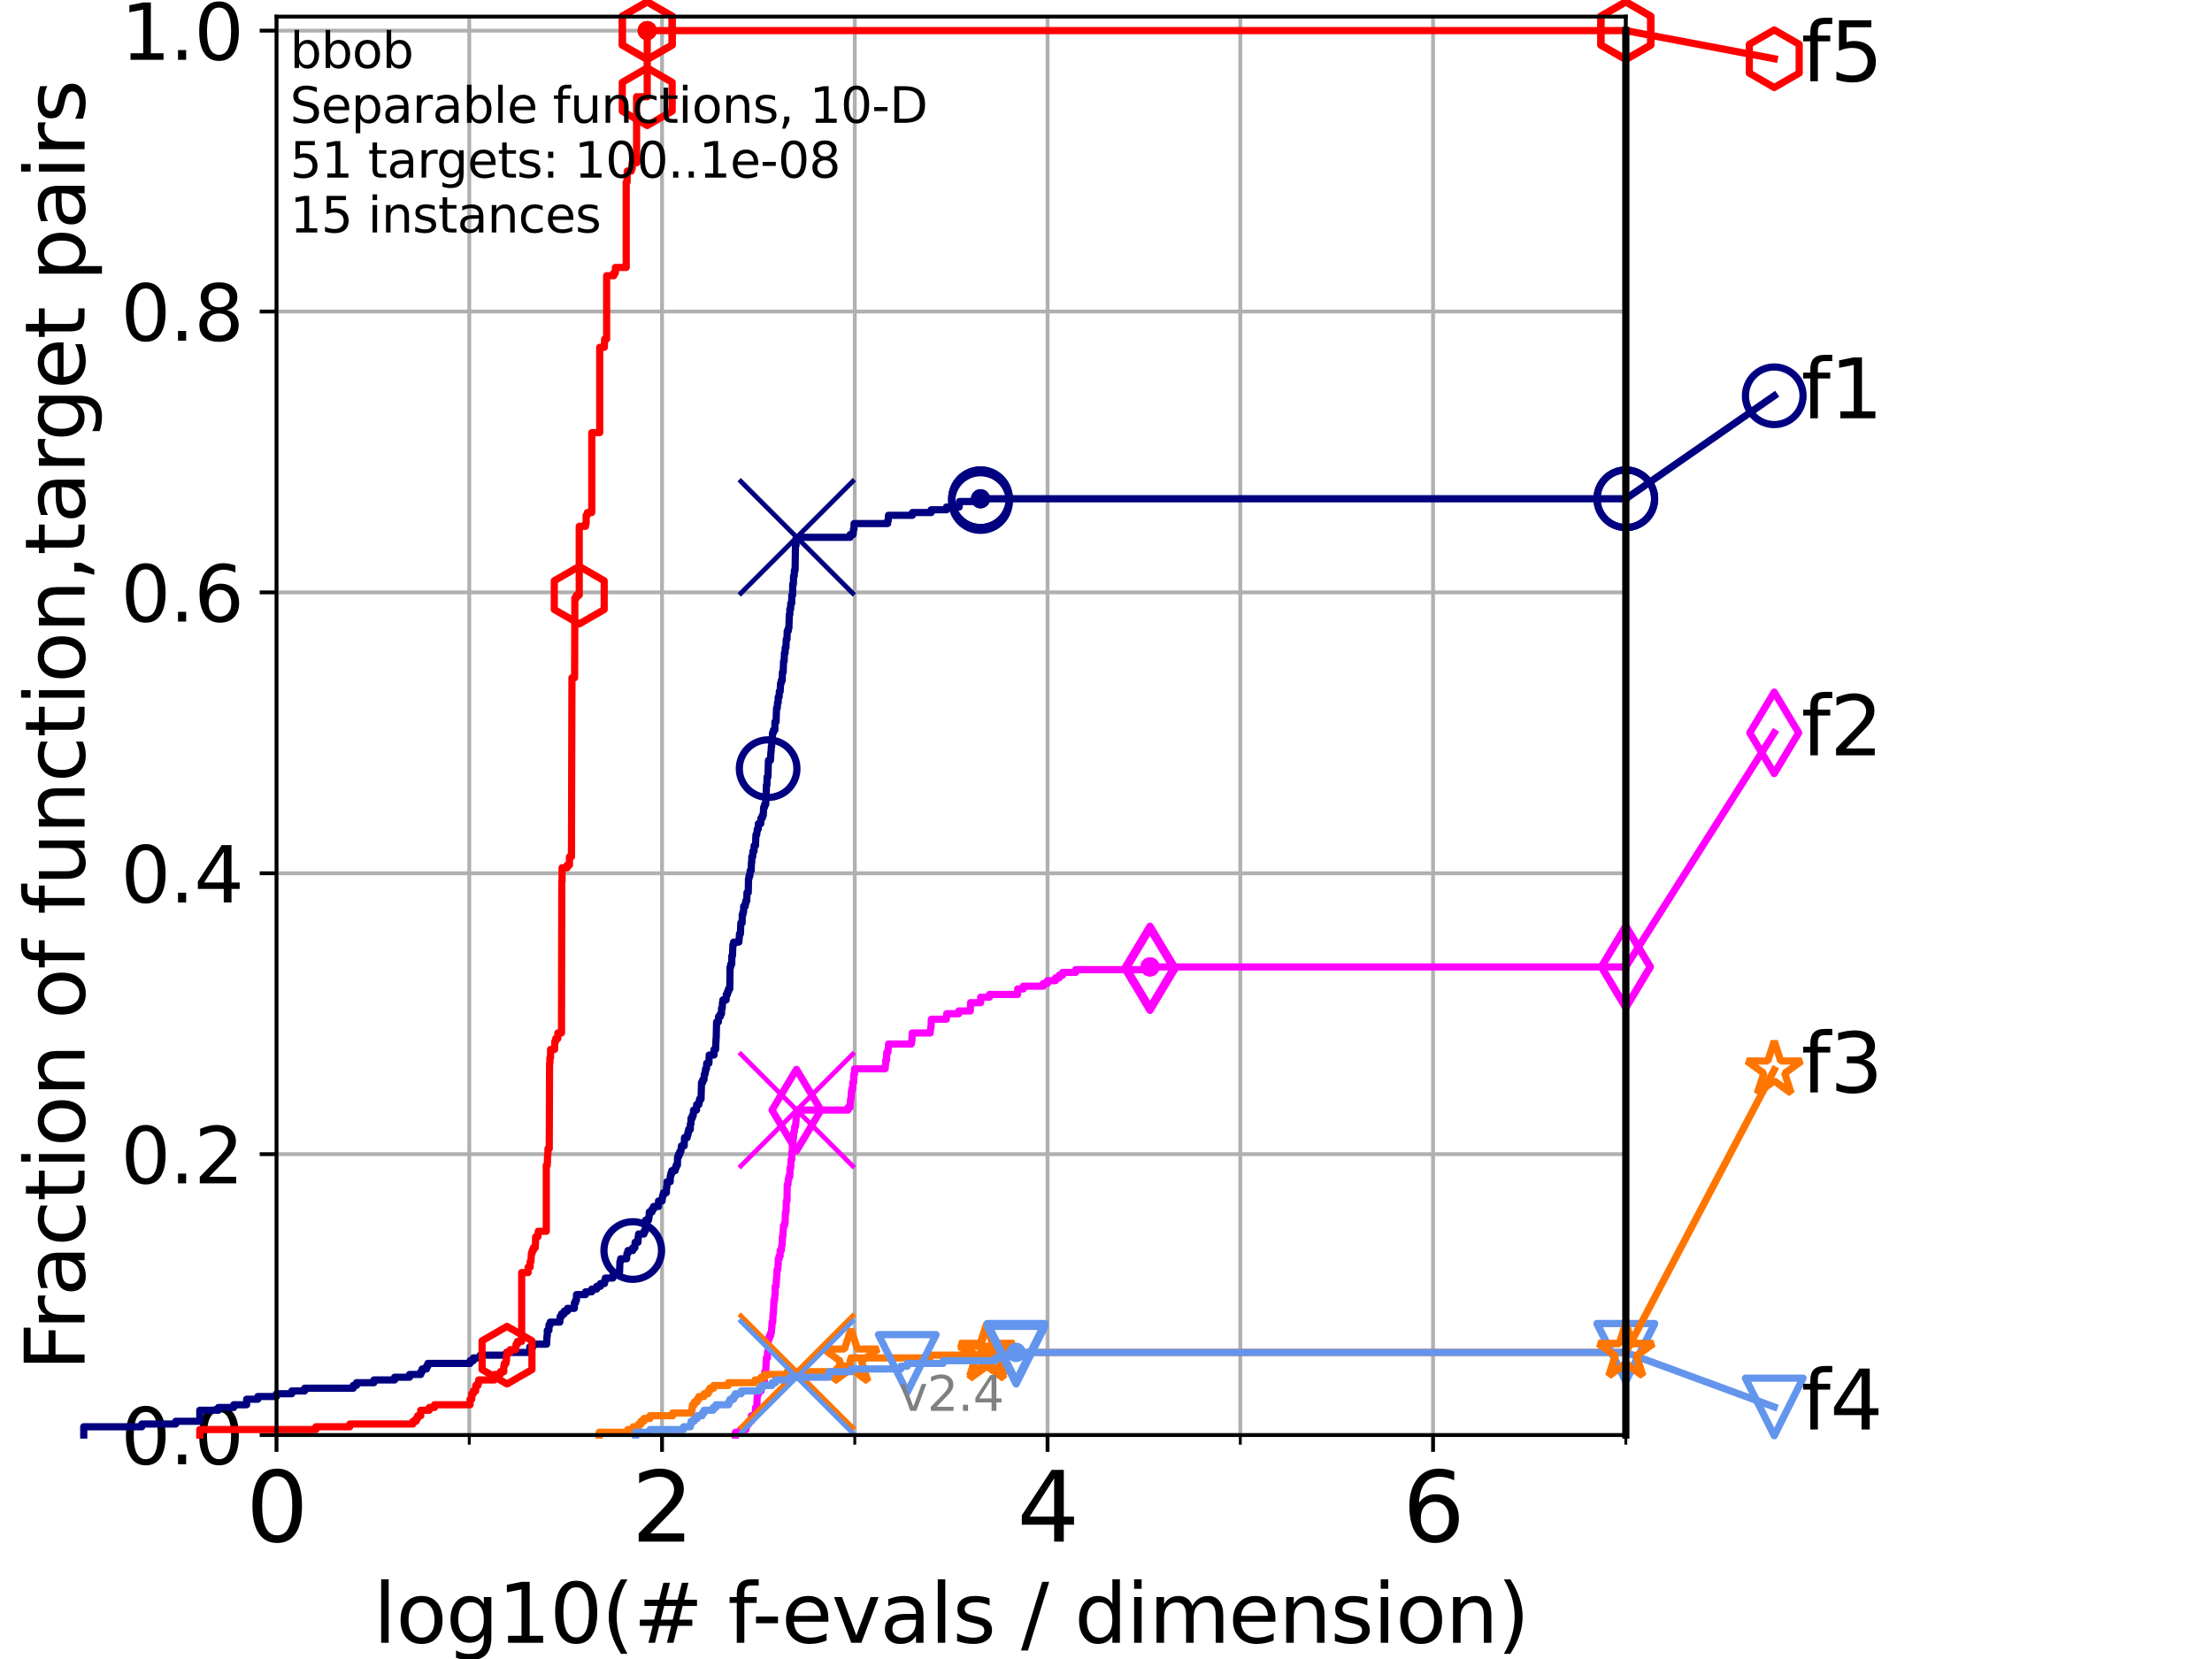 <?xml version="1.0" encoding="utf-8" standalone="no"?>
<!DOCTYPE svg PUBLIC "-//W3C//DTD SVG 1.1//EN"
  "http://www.w3.org/Graphics/SVG/1.1/DTD/svg11.dtd">
<svg height="345.6pt" version="1.1" viewBox="0 0 460.8 345.6" width="460.8pt" xmlns="http://www.w3.org/2000/svg" xmlns:xlink="http://www.w3.org/1999/xlink">
 <defs>
  <style type="text/css">*{stroke-linecap:butt;stroke-linejoin:round;}</style>
 </defs>
 <g id="figure_1">
  <g id="patch_1">
   <path d="M 0 345.6 
L 460.8 345.6 
L 460.8 0 
L 0 0 
z
" style="fill:#ffffff;"/>
  </g>
  <g id="axes_1">
   <g id="patch_2">
    <path d="M 57.6 298.944 
L 338.688 298.944 
L 338.688 3.456 
L 57.6 3.456 
z
" style="fill:#ffffff;"/>
   </g>
   <g id="matplotlib.axis_1">
    <g id="xtick_1">
     <g id="line2d_1">
      <path clip-path="url(#p45635bea6b)" d="M 57.6 298.944 
L 57.6 3.456 
" style="fill:none;stroke:#b0b0b0;stroke-linecap:square;stroke-width:0.8;"/>
     </g>
     <g id="line2d_2">
      <defs>
       <path d="M 0 0 
L 0 3.5 
" id="mec9f7296ad" style="stroke:#000000;stroke-width:0.8;"/>
      </defs>
      <g>
       <use style="stroke:#000000;stroke-width:0.8;" x="57.6" xlink:href="#mec9f7296ad" y="298.944"/>
      </g>
     </g>
     <g id="text_1">
      <!-- 0 -->
      <g transform="translate(51.237 321.141)scale(0.2 -0.2)">
       <defs>
        <path d="M 2034 4250 
Q 1547 4250 1301 3770 
Q 1056 3291 1056 2328 
Q 1056 1369 1301 889 
Q 1547 409 2034 409 
Q 2525 409 2770 889 
Q 3016 1369 3016 2328 
Q 3016 3291 2770 3770 
Q 2525 4250 2034 4250 
z
M 2034 4750 
Q 2819 4750 3233 4129 
Q 3647 3509 3647 2328 
Q 3647 1150 3233 529 
Q 2819 -91 2034 -91 
Q 1250 -91 836 529 
Q 422 1150 422 2328 
Q 422 3509 836 4129 
Q 1250 4750 2034 4750 
z
" id="DejaVuSans-30" transform="scale(0.016)"/>
       </defs>
       <use xlink:href="#DejaVuSans-30"/>
      </g>
     </g>
    </g>
    <g id="xtick_2">
     <g id="line2d_3">
      <path clip-path="url(#p45635bea6b)" d="M 137.911 298.944 
L 137.911 3.456 
" style="fill:none;stroke:#b0b0b0;stroke-linecap:square;stroke-width:0.8;"/>
     </g>
     <g id="line2d_4">
      <g>
       <use style="stroke:#000000;stroke-width:0.8;" x="137.911" xlink:href="#mec9f7296ad" y="298.944"/>
      </g>
     </g>
     <g id="text_2">
      <!-- 2 -->
      <g transform="translate(131.548 321.141)scale(0.2 -0.2)">
       <defs>
        <path d="M 1228 531 
L 3431 531 
L 3431 0 
L 469 0 
L 469 531 
Q 828 903 1448 1529 
Q 2069 2156 2228 2338 
Q 2531 2678 2651 2914 
Q 2772 3150 2772 3378 
Q 2772 3750 2511 3984 
Q 2250 4219 1831 4219 
Q 1534 4219 1204 4116 
Q 875 4013 500 3803 
L 500 4441 
Q 881 4594 1212 4672 
Q 1544 4750 1819 4750 
Q 2544 4750 2975 4387 
Q 3406 4025 3406 3419 
Q 3406 3131 3298 2873 
Q 3191 2616 2906 2266 
Q 2828 2175 2409 1742 
Q 1991 1309 1228 531 
z
" id="DejaVuSans-32" transform="scale(0.016)"/>
       </defs>
       <use xlink:href="#DejaVuSans-32"/>
      </g>
     </g>
    </g>
    <g id="xtick_3">
     <g id="line2d_5">
      <path clip-path="url(#p45635bea6b)" d="M 218.222 298.944 
L 218.222 3.456 
" style="fill:none;stroke:#b0b0b0;stroke-linecap:square;stroke-width:0.8;"/>
     </g>
     <g id="line2d_6">
      <g>
       <use style="stroke:#000000;stroke-width:0.8;" x="218.222" xlink:href="#mec9f7296ad" y="298.944"/>
      </g>
     </g>
     <g id="text_3">
      <!-- 4 -->
      <g transform="translate(211.859 321.141)scale(0.2 -0.2)">
       <defs>
        <path d="M 2419 4116 
L 825 1625 
L 2419 1625 
L 2419 4116 
z
M 2253 4666 
L 3047 4666 
L 3047 1625 
L 3713 1625 
L 3713 1100 
L 3047 1100 
L 3047 0 
L 2419 0 
L 2419 1100 
L 313 1100 
L 313 1709 
L 2253 4666 
z
" id="DejaVuSans-34" transform="scale(0.016)"/>
       </defs>
       <use xlink:href="#DejaVuSans-34"/>
      </g>
     </g>
    </g>
    <g id="xtick_4">
     <g id="line2d_7">
      <path clip-path="url(#p45635bea6b)" d="M 298.533 298.944 
L 298.533 3.456 
" style="fill:none;stroke:#b0b0b0;stroke-linecap:square;stroke-width:0.8;"/>
     </g>
     <g id="line2d_8">
      <g>
       <use style="stroke:#000000;stroke-width:0.8;" x="298.533" xlink:href="#mec9f7296ad" y="298.944"/>
      </g>
     </g>
     <g id="text_4">
      <!-- 6 -->
      <g transform="translate(292.17 321.141)scale(0.2 -0.2)">
       <defs>
        <path d="M 2113 2584 
Q 1688 2584 1439 2293 
Q 1191 2003 1191 1497 
Q 1191 994 1439 701 
Q 1688 409 2113 409 
Q 2538 409 2786 701 
Q 3034 994 3034 1497 
Q 3034 2003 2786 2293 
Q 2538 2584 2113 2584 
z
M 3366 4563 
L 3366 3988 
Q 3128 4100 2886 4159 
Q 2644 4219 2406 4219 
Q 1781 4219 1451 3797 
Q 1122 3375 1075 2522 
Q 1259 2794 1537 2939 
Q 1816 3084 2150 3084 
Q 2853 3084 3261 2657 
Q 3669 2231 3669 1497 
Q 3669 778 3244 343 
Q 2819 -91 2113 -91 
Q 1303 -91 875 529 
Q 447 1150 447 2328 
Q 447 3434 972 4092 
Q 1497 4750 2381 4750 
Q 2619 4750 2861 4703 
Q 3103 4656 3366 4563 
z
" id="DejaVuSans-36" transform="scale(0.016)"/>
       </defs>
       <use xlink:href="#DejaVuSans-36"/>
      </g>
     </g>
    </g>
    <g id="xtick_5">
     <g id="line2d_9">
      <path clip-path="url(#p45635bea6b)" d="M 97.755 298.944 
L 97.755 3.456 
" style="fill:none;stroke:#b0b0b0;stroke-linecap:square;stroke-width:0.8;"/>
     </g>
     <g id="line2d_10">
      <defs>
       <path d="M 0 0 
L 0 2 
" id="mf7d5f37452" style="stroke:#000000;stroke-width:0.6;"/>
      </defs>
      <g>
       <use style="stroke:#000000;stroke-width:0.6;" x="97.755" xlink:href="#mf7d5f37452" y="298.944"/>
      </g>
     </g>
    </g>
    <g id="xtick_6">
     <g id="line2d_11">
      <path clip-path="url(#p45635bea6b)" d="M 178.066 298.944 
L 178.066 3.456 
" style="fill:none;stroke:#b0b0b0;stroke-linecap:square;stroke-width:0.8;"/>
     </g>
     <g id="line2d_12">
      <g>
       <use style="stroke:#000000;stroke-width:0.6;" x="178.066" xlink:href="#mf7d5f37452" y="298.944"/>
      </g>
     </g>
    </g>
    <g id="xtick_7">
     <g id="line2d_13">
      <path clip-path="url(#p45635bea6b)" d="M 258.377 298.944 
L 258.377 3.456 
" style="fill:none;stroke:#b0b0b0;stroke-linecap:square;stroke-width:0.8;"/>
     </g>
     <g id="line2d_14">
      <g>
       <use style="stroke:#000000;stroke-width:0.6;" x="258.377" xlink:href="#mf7d5f37452" y="298.944"/>
      </g>
     </g>
    </g>
    <g id="xtick_8">
     <g id="line2d_15">
      <path clip-path="url(#p45635bea6b)" d="M 338.688 298.944 
L 338.688 3.456 
" style="fill:none;stroke:#b0b0b0;stroke-linecap:square;stroke-width:0.8;"/>
     </g>
     <g id="line2d_16">
      <g>
       <use style="stroke:#000000;stroke-width:0.6;" x="338.688" xlink:href="#mf7d5f37452" y="298.944"/>
      </g>
     </g>
    </g>
    <g id="text_5">
     <!-- log10(# f-evals / dimension) -->
     <g transform="translate(77.764 342.218)scale(0.17 -0.17)">
      <defs>
       <path d="M 603 4863 
L 1178 4863 
L 1178 0 
L 603 0 
L 603 4863 
z
" id="DejaVuSans-6c" transform="scale(0.016)"/>
       <path d="M 1959 3097 
Q 1497 3097 1228 2736 
Q 959 2375 959 1747 
Q 959 1119 1226 758 
Q 1494 397 1959 397 
Q 2419 397 2687 759 
Q 2956 1122 2956 1747 
Q 2956 2369 2687 2733 
Q 2419 3097 1959 3097 
z
M 1959 3584 
Q 2709 3584 3137 3096 
Q 3566 2609 3566 1747 
Q 3566 888 3137 398 
Q 2709 -91 1959 -91 
Q 1206 -91 779 398 
Q 353 888 353 1747 
Q 353 2609 779 3096 
Q 1206 3584 1959 3584 
z
" id="DejaVuSans-6f" transform="scale(0.016)"/>
       <path d="M 2906 1791 
Q 2906 2416 2648 2759 
Q 2391 3103 1925 3103 
Q 1463 3103 1205 2759 
Q 947 2416 947 1791 
Q 947 1169 1205 825 
Q 1463 481 1925 481 
Q 2391 481 2648 825 
Q 2906 1169 2906 1791 
z
M 3481 434 
Q 3481 -459 3084 -895 
Q 2688 -1331 1869 -1331 
Q 1566 -1331 1297 -1286 
Q 1028 -1241 775 -1147 
L 775 -588 
Q 1028 -725 1275 -790 
Q 1522 -856 1778 -856 
Q 2344 -856 2625 -561 
Q 2906 -266 2906 331 
L 2906 616 
Q 2728 306 2450 153 
Q 2172 0 1784 0 
Q 1141 0 747 490 
Q 353 981 353 1791 
Q 353 2603 747 3093 
Q 1141 3584 1784 3584 
Q 2172 3584 2450 3431 
Q 2728 3278 2906 2969 
L 2906 3500 
L 3481 3500 
L 3481 434 
z
" id="DejaVuSans-67" transform="scale(0.016)"/>
       <path d="M 794 531 
L 1825 531 
L 1825 4091 
L 703 3866 
L 703 4441 
L 1819 4666 
L 2450 4666 
L 2450 531 
L 3481 531 
L 3481 0 
L 794 0 
L 794 531 
z
" id="DejaVuSans-31" transform="scale(0.016)"/>
       <path d="M 1984 4856 
Q 1566 4138 1362 3434 
Q 1159 2731 1159 2009 
Q 1159 1288 1364 580 
Q 1569 -128 1984 -844 
L 1484 -844 
Q 1016 -109 783 600 
Q 550 1309 550 2009 
Q 550 2706 781 3412 
Q 1013 4119 1484 4856 
L 1984 4856 
z
" id="DejaVuSans-28" transform="scale(0.016)"/>
       <path d="M 3272 2816 
L 2363 2816 
L 2100 1772 
L 3016 1772 
L 3272 2816 
z
M 2803 4594 
L 2478 3297 
L 3391 3297 
L 3719 4594 
L 4219 4594 
L 3897 3297 
L 4872 3297 
L 4872 2816 
L 3775 2816 
L 3519 1772 
L 4513 1772 
L 4513 1294 
L 3397 1294 
L 3072 0 
L 2572 0 
L 2894 1294 
L 1978 1294 
L 1656 0 
L 1153 0 
L 1478 1294 
L 494 1294 
L 494 1772 
L 1594 1772 
L 1856 2816 
L 850 2816 
L 850 3297 
L 1978 3297 
L 2297 4594 
L 2803 4594 
z
" id="DejaVuSans-23" transform="scale(0.016)"/>
       <path id="DejaVuSans-20" transform="scale(0.016)"/>
       <path d="M 2375 4863 
L 2375 4384 
L 1825 4384 
Q 1516 4384 1395 4259 
Q 1275 4134 1275 3809 
L 1275 3500 
L 2222 3500 
L 2222 3053 
L 1275 3053 
L 1275 0 
L 697 0 
L 697 3053 
L 147 3053 
L 147 3500 
L 697 3500 
L 697 3744 
Q 697 4328 969 4595 
Q 1241 4863 1831 4863 
L 2375 4863 
z
" id="DejaVuSans-66" transform="scale(0.016)"/>
       <path d="M 313 2009 
L 1997 2009 
L 1997 1497 
L 313 1497 
L 313 2009 
z
" id="DejaVuSans-2d" transform="scale(0.016)"/>
       <path d="M 3597 1894 
L 3597 1613 
L 953 1613 
Q 991 1019 1311 708 
Q 1631 397 2203 397 
Q 2534 397 2845 478 
Q 3156 559 3463 722 
L 3463 178 
Q 3153 47 2828 -22 
Q 2503 -91 2169 -91 
Q 1331 -91 842 396 
Q 353 884 353 1716 
Q 353 2575 817 3079 
Q 1281 3584 2069 3584 
Q 2775 3584 3186 3129 
Q 3597 2675 3597 1894 
z
M 3022 2063 
Q 3016 2534 2758 2815 
Q 2500 3097 2075 3097 
Q 1594 3097 1305 2825 
Q 1016 2553 972 2059 
L 3022 2063 
z
" id="DejaVuSans-65" transform="scale(0.016)"/>
       <path d="M 191 3500 
L 800 3500 
L 1894 563 
L 2988 3500 
L 3597 3500 
L 2284 0 
L 1503 0 
L 191 3500 
z
" id="DejaVuSans-76" transform="scale(0.016)"/>
       <path d="M 2194 1759 
Q 1497 1759 1228 1600 
Q 959 1441 959 1056 
Q 959 750 1161 570 
Q 1363 391 1709 391 
Q 2188 391 2477 730 
Q 2766 1069 2766 1631 
L 2766 1759 
L 2194 1759 
z
M 3341 1997 
L 3341 0 
L 2766 0 
L 2766 531 
Q 2569 213 2275 61 
Q 1981 -91 1556 -91 
Q 1019 -91 701 211 
Q 384 513 384 1019 
Q 384 1609 779 1909 
Q 1175 2209 1959 2209 
L 2766 2209 
L 2766 2266 
Q 2766 2663 2505 2880 
Q 2244 3097 1772 3097 
Q 1472 3097 1187 3025 
Q 903 2953 641 2809 
L 641 3341 
Q 956 3463 1253 3523 
Q 1550 3584 1831 3584 
Q 2591 3584 2966 3190 
Q 3341 2797 3341 1997 
z
" id="DejaVuSans-61" transform="scale(0.016)"/>
       <path d="M 2834 3397 
L 2834 2853 
Q 2591 2978 2328 3040 
Q 2066 3103 1784 3103 
Q 1356 3103 1142 2972 
Q 928 2841 928 2578 
Q 928 2378 1081 2264 
Q 1234 2150 1697 2047 
L 1894 2003 
Q 2506 1872 2764 1633 
Q 3022 1394 3022 966 
Q 3022 478 2636 193 
Q 2250 -91 1575 -91 
Q 1294 -91 989 -36 
Q 684 19 347 128 
L 347 722 
Q 666 556 975 473 
Q 1284 391 1588 391 
Q 1994 391 2212 530 
Q 2431 669 2431 922 
Q 2431 1156 2273 1281 
Q 2116 1406 1581 1522 
L 1381 1569 
Q 847 1681 609 1914 
Q 372 2147 372 2553 
Q 372 3047 722 3315 
Q 1072 3584 1716 3584 
Q 2034 3584 2315 3537 
Q 2597 3491 2834 3397 
z
" id="DejaVuSans-73" transform="scale(0.016)"/>
       <path d="M 1625 4666 
L 2156 4666 
L 531 -594 
L 0 -594 
L 1625 4666 
z
" id="DejaVuSans-2f" transform="scale(0.016)"/>
       <path d="M 2906 2969 
L 2906 4863 
L 3481 4863 
L 3481 0 
L 2906 0 
L 2906 525 
Q 2725 213 2448 61 
Q 2172 -91 1784 -91 
Q 1150 -91 751 415 
Q 353 922 353 1747 
Q 353 2572 751 3078 
Q 1150 3584 1784 3584 
Q 2172 3584 2448 3432 
Q 2725 3281 2906 2969 
z
M 947 1747 
Q 947 1113 1208 752 
Q 1469 391 1925 391 
Q 2381 391 2643 752 
Q 2906 1113 2906 1747 
Q 2906 2381 2643 2742 
Q 2381 3103 1925 3103 
Q 1469 3103 1208 2742 
Q 947 2381 947 1747 
z
" id="DejaVuSans-64" transform="scale(0.016)"/>
       <path d="M 603 3500 
L 1178 3500 
L 1178 0 
L 603 0 
L 603 3500 
z
M 603 4863 
L 1178 4863 
L 1178 4134 
L 603 4134 
L 603 4863 
z
" id="DejaVuSans-69" transform="scale(0.016)"/>
       <path d="M 3328 2828 
Q 3544 3216 3844 3400 
Q 4144 3584 4550 3584 
Q 5097 3584 5394 3201 
Q 5691 2819 5691 2113 
L 5691 0 
L 5113 0 
L 5113 2094 
Q 5113 2597 4934 2840 
Q 4756 3084 4391 3084 
Q 3944 3084 3684 2787 
Q 3425 2491 3425 1978 
L 3425 0 
L 2847 0 
L 2847 2094 
Q 2847 2600 2669 2842 
Q 2491 3084 2119 3084 
Q 1678 3084 1418 2786 
Q 1159 2488 1159 1978 
L 1159 0 
L 581 0 
L 581 3500 
L 1159 3500 
L 1159 2956 
Q 1356 3278 1631 3431 
Q 1906 3584 2284 3584 
Q 2666 3584 2933 3390 
Q 3200 3197 3328 2828 
z
" id="DejaVuSans-6d" transform="scale(0.016)"/>
       <path d="M 3513 2113 
L 3513 0 
L 2938 0 
L 2938 2094 
Q 2938 2591 2744 2837 
Q 2550 3084 2163 3084 
Q 1697 3084 1428 2787 
Q 1159 2491 1159 1978 
L 1159 0 
L 581 0 
L 581 3500 
L 1159 3500 
L 1159 2956 
Q 1366 3272 1645 3428 
Q 1925 3584 2291 3584 
Q 2894 3584 3203 3211 
Q 3513 2838 3513 2113 
z
" id="DejaVuSans-6e" transform="scale(0.016)"/>
       <path d="M 513 4856 
L 1013 4856 
Q 1481 4119 1714 3412 
Q 1947 2706 1947 2009 
Q 1947 1309 1714 600 
Q 1481 -109 1013 -844 
L 513 -844 
Q 928 -128 1133 580 
Q 1338 1288 1338 2009 
Q 1338 2731 1133 3434 
Q 928 4138 513 4856 
z
" id="DejaVuSans-29" transform="scale(0.016)"/>
      </defs>
      <use xlink:href="#DejaVuSans-6c"/>
      <use x="27.783" xlink:href="#DejaVuSans-6f"/>
      <use x="88.965" xlink:href="#DejaVuSans-67"/>
      <use x="152.441" xlink:href="#DejaVuSans-31"/>
      <use x="216.064" xlink:href="#DejaVuSans-30"/>
      <use x="279.688" xlink:href="#DejaVuSans-28"/>
      <use x="318.701" xlink:href="#DejaVuSans-23"/>
      <use x="402.49" xlink:href="#DejaVuSans-20"/>
      <use x="434.277" xlink:href="#DejaVuSans-66"/>
      <use x="463.982" xlink:href="#DejaVuSans-2d"/>
      <use x="500.066" xlink:href="#DejaVuSans-65"/>
      <use x="561.59" xlink:href="#DejaVuSans-76"/>
      <use x="620.77" xlink:href="#DejaVuSans-61"/>
      <use x="682.049" xlink:href="#DejaVuSans-6c"/>
      <use x="709.832" xlink:href="#DejaVuSans-73"/>
      <use x="761.932" xlink:href="#DejaVuSans-20"/>
      <use x="793.719" xlink:href="#DejaVuSans-2f"/>
      <use x="827.41" xlink:href="#DejaVuSans-20"/>
      <use x="859.197" xlink:href="#DejaVuSans-64"/>
      <use x="922.674" xlink:href="#DejaVuSans-69"/>
      <use x="950.457" xlink:href="#DejaVuSans-6d"/>
      <use x="1047.869" xlink:href="#DejaVuSans-65"/>
      <use x="1109.393" xlink:href="#DejaVuSans-6e"/>
      <use x="1172.771" xlink:href="#DejaVuSans-73"/>
      <use x="1224.871" xlink:href="#DejaVuSans-69"/>
      <use x="1252.654" xlink:href="#DejaVuSans-6f"/>
      <use x="1313.836" xlink:href="#DejaVuSans-6e"/>
      <use x="1377.215" xlink:href="#DejaVuSans-29"/>
     </g>
    </g>
   </g>
   <g id="matplotlib.axis_2">
    <g id="ytick_1">
     <g id="line2d_17">
      <path clip-path="url(#p45635bea6b)" d="M 57.6 298.944 
L 338.688 298.944 
" style="fill:none;stroke:#b0b0b0;stroke-linecap:square;stroke-width:0.8;"/>
     </g>
     <g id="line2d_18">
      <defs>
       <path d="M 0 0 
L -3.5 0 
" id="m10ea6f5ef3" style="stroke:#000000;stroke-width:0.8;"/>
      </defs>
      <g>
       <use style="stroke:#000000;stroke-width:0.8;" x="57.6" xlink:href="#m10ea6f5ef3" y="298.944"/>
      </g>
     </g>
     <g id="text_6">
      <!-- 0.0 -->
      <g transform="translate(25.155 305.023)scale(0.16 -0.16)">
       <defs>
        <path d="M 684 794 
L 1344 794 
L 1344 0 
L 684 0 
L 684 794 
z
" id="DejaVuSans-2e" transform="scale(0.016)"/>
       </defs>
       <use xlink:href="#DejaVuSans-30"/>
       <use x="63.623" xlink:href="#DejaVuSans-2e"/>
       <use x="95.41" xlink:href="#DejaVuSans-30"/>
      </g>
     </g>
    </g>
    <g id="ytick_2">
     <g id="line2d_19">
      <path clip-path="url(#p45635bea6b)" d="M 57.6 240.432 
L 338.688 240.432 
" style="fill:none;stroke:#b0b0b0;stroke-linecap:square;stroke-width:0.8;"/>
     </g>
     <g id="line2d_20">
      <g>
       <use style="stroke:#000000;stroke-width:0.8;" x="57.6" xlink:href="#m10ea6f5ef3" y="240.432"/>
      </g>
     </g>
     <g id="text_7">
      <!-- 0.2 -->
      <g transform="translate(25.155 246.51)scale(0.16 -0.16)">
       <use xlink:href="#DejaVuSans-30"/>
       <use x="63.623" xlink:href="#DejaVuSans-2e"/>
       <use x="95.41" xlink:href="#DejaVuSans-32"/>
      </g>
     </g>
    </g>
    <g id="ytick_3">
     <g id="line2d_21">
      <path clip-path="url(#p45635bea6b)" d="M 57.6 181.919 
L 338.688 181.919 
" style="fill:none;stroke:#b0b0b0;stroke-linecap:square;stroke-width:0.8;"/>
     </g>
     <g id="line2d_22">
      <g>
       <use style="stroke:#000000;stroke-width:0.8;" x="57.6" xlink:href="#m10ea6f5ef3" y="181.919"/>
      </g>
     </g>
     <g id="text_8">
      <!-- 0.4 -->
      <g transform="translate(25.155 187.998)scale(0.16 -0.16)">
       <use xlink:href="#DejaVuSans-30"/>
       <use x="63.623" xlink:href="#DejaVuSans-2e"/>
       <use x="95.41" xlink:href="#DejaVuSans-34"/>
      </g>
     </g>
    </g>
    <g id="ytick_4">
     <g id="line2d_23">
      <path clip-path="url(#p45635bea6b)" d="M 57.6 123.407 
L 338.688 123.407 
" style="fill:none;stroke:#b0b0b0;stroke-linecap:square;stroke-width:0.8;"/>
     </g>
     <g id="line2d_24">
      <g>
       <use style="stroke:#000000;stroke-width:0.8;" x="57.6" xlink:href="#m10ea6f5ef3" y="123.407"/>
      </g>
     </g>
     <g id="text_9">
      <!-- 0.6 -->
      <g transform="translate(25.155 129.485)scale(0.16 -0.16)">
       <use xlink:href="#DejaVuSans-30"/>
       <use x="63.623" xlink:href="#DejaVuSans-2e"/>
       <use x="95.41" xlink:href="#DejaVuSans-36"/>
      </g>
     </g>
    </g>
    <g id="ytick_5">
     <g id="line2d_25">
      <path clip-path="url(#p45635bea6b)" d="M 57.6 64.894 
L 338.688 64.894 
" style="fill:none;stroke:#b0b0b0;stroke-linecap:square;stroke-width:0.8;"/>
     </g>
     <g id="line2d_26">
      <g>
       <use style="stroke:#000000;stroke-width:0.8;" x="57.6" xlink:href="#m10ea6f5ef3" y="64.894"/>
      </g>
     </g>
     <g id="text_10">
      <!-- 0.8 -->
      <g transform="translate(25.155 70.973)scale(0.16 -0.16)">
       <defs>
        <path d="M 2034 2216 
Q 1584 2216 1326 1975 
Q 1069 1734 1069 1313 
Q 1069 891 1326 650 
Q 1584 409 2034 409 
Q 2484 409 2743 651 
Q 3003 894 3003 1313 
Q 3003 1734 2745 1975 
Q 2488 2216 2034 2216 
z
M 1403 2484 
Q 997 2584 770 2862 
Q 544 3141 544 3541 
Q 544 4100 942 4425 
Q 1341 4750 2034 4750 
Q 2731 4750 3128 4425 
Q 3525 4100 3525 3541 
Q 3525 3141 3298 2862 
Q 3072 2584 2669 2484 
Q 3125 2378 3379 2068 
Q 3634 1759 3634 1313 
Q 3634 634 3220 271 
Q 2806 -91 2034 -91 
Q 1263 -91 848 271 
Q 434 634 434 1313 
Q 434 1759 690 2068 
Q 947 2378 1403 2484 
z
M 1172 3481 
Q 1172 3119 1398 2916 
Q 1625 2713 2034 2713 
Q 2441 2713 2670 2916 
Q 2900 3119 2900 3481 
Q 2900 3844 2670 4047 
Q 2441 4250 2034 4250 
Q 1625 4250 1398 4047 
Q 1172 3844 1172 3481 
z
" id="DejaVuSans-38" transform="scale(0.016)"/>
       </defs>
       <use xlink:href="#DejaVuSans-30"/>
       <use x="63.623" xlink:href="#DejaVuSans-2e"/>
       <use x="95.41" xlink:href="#DejaVuSans-38"/>
      </g>
     </g>
    </g>
    <g id="ytick_6">
     <g id="line2d_27">
      <path clip-path="url(#p45635bea6b)" d="M 57.6 6.382 
L 338.688 6.382 
" style="fill:none;stroke:#b0b0b0;stroke-linecap:square;stroke-width:0.8;"/>
     </g>
     <g id="line2d_28">
      <g>
       <use style="stroke:#000000;stroke-width:0.8;" x="57.6" xlink:href="#m10ea6f5ef3" y="6.382"/>
      </g>
     </g>
     <g id="text_11">
      <!-- 1.0 -->
      <g transform="translate(25.155 12.46)scale(0.16 -0.16)">
       <use xlink:href="#DejaVuSans-31"/>
       <use x="63.623" xlink:href="#DejaVuSans-2e"/>
       <use x="95.41" xlink:href="#DejaVuSans-30"/>
      </g>
     </g>
    </g>
    <g id="text_12">
     <!-- Fraction of function,target pairs -->
     <g transform="translate(17.62 285.585)rotate(-90)scale(0.17 -0.17)">
      <defs>
       <path d="M 628 4666 
L 3309 4666 
L 3309 4134 
L 1259 4134 
L 1259 2759 
L 3109 2759 
L 3109 2228 
L 1259 2228 
L 1259 0 
L 628 0 
L 628 4666 
z
" id="DejaVuSans-46" transform="scale(0.016)"/>
       <path d="M 2631 2963 
Q 2534 3019 2420 3045 
Q 2306 3072 2169 3072 
Q 1681 3072 1420 2755 
Q 1159 2438 1159 1844 
L 1159 0 
L 581 0 
L 581 3500 
L 1159 3500 
L 1159 2956 
Q 1341 3275 1631 3429 
Q 1922 3584 2338 3584 
Q 2397 3584 2469 3576 
Q 2541 3569 2628 3553 
L 2631 2963 
z
" id="DejaVuSans-72" transform="scale(0.016)"/>
       <path d="M 3122 3366 
L 3122 2828 
Q 2878 2963 2633 3030 
Q 2388 3097 2138 3097 
Q 1578 3097 1268 2742 
Q 959 2388 959 1747 
Q 959 1106 1268 751 
Q 1578 397 2138 397 
Q 2388 397 2633 464 
Q 2878 531 3122 666 
L 3122 134 
Q 2881 22 2623 -34 
Q 2366 -91 2075 -91 
Q 1284 -91 818 406 
Q 353 903 353 1747 
Q 353 2603 823 3093 
Q 1294 3584 2113 3584 
Q 2378 3584 2631 3529 
Q 2884 3475 3122 3366 
z
" id="DejaVuSans-63" transform="scale(0.016)"/>
       <path d="M 1172 4494 
L 1172 3500 
L 2356 3500 
L 2356 3053 
L 1172 3053 
L 1172 1153 
Q 1172 725 1289 603 
Q 1406 481 1766 481 
L 2356 481 
L 2356 0 
L 1766 0 
Q 1100 0 847 248 
Q 594 497 594 1153 
L 594 3053 
L 172 3053 
L 172 3500 
L 594 3500 
L 594 4494 
L 1172 4494 
z
" id="DejaVuSans-74" transform="scale(0.016)"/>
       <path d="M 544 1381 
L 544 3500 
L 1119 3500 
L 1119 1403 
Q 1119 906 1312 657 
Q 1506 409 1894 409 
Q 2359 409 2629 706 
Q 2900 1003 2900 1516 
L 2900 3500 
L 3475 3500 
L 3475 0 
L 2900 0 
L 2900 538 
Q 2691 219 2414 64 
Q 2138 -91 1772 -91 
Q 1169 -91 856 284 
Q 544 659 544 1381 
z
M 1991 3584 
L 1991 3584 
z
" id="DejaVuSans-75" transform="scale(0.016)"/>
       <path d="M 750 794 
L 1409 794 
L 1409 256 
L 897 -744 
L 494 -744 
L 750 256 
L 750 794 
z
" id="DejaVuSans-2c" transform="scale(0.016)"/>
       <path d="M 1159 525 
L 1159 -1331 
L 581 -1331 
L 581 3500 
L 1159 3500 
L 1159 2969 
Q 1341 3281 1617 3432 
Q 1894 3584 2278 3584 
Q 2916 3584 3314 3078 
Q 3713 2572 3713 1747 
Q 3713 922 3314 415 
Q 2916 -91 2278 -91 
Q 1894 -91 1617 61 
Q 1341 213 1159 525 
z
M 3116 1747 
Q 3116 2381 2855 2742 
Q 2594 3103 2138 3103 
Q 1681 3103 1420 2742 
Q 1159 2381 1159 1747 
Q 1159 1113 1420 752 
Q 1681 391 2138 391 
Q 2594 391 2855 752 
Q 3116 1113 3116 1747 
z
" id="DejaVuSans-70" transform="scale(0.016)"/>
      </defs>
      <use xlink:href="#DejaVuSans-46"/>
      <use x="50.27" xlink:href="#DejaVuSans-72"/>
      <use x="91.383" xlink:href="#DejaVuSans-61"/>
      <use x="152.662" xlink:href="#DejaVuSans-63"/>
      <use x="207.643" xlink:href="#DejaVuSans-74"/>
      <use x="246.852" xlink:href="#DejaVuSans-69"/>
      <use x="274.635" xlink:href="#DejaVuSans-6f"/>
      <use x="335.816" xlink:href="#DejaVuSans-6e"/>
      <use x="399.195" xlink:href="#DejaVuSans-20"/>
      <use x="430.982" xlink:href="#DejaVuSans-6f"/>
      <use x="492.164" xlink:href="#DejaVuSans-66"/>
      <use x="527.369" xlink:href="#DejaVuSans-20"/>
      <use x="559.156" xlink:href="#DejaVuSans-66"/>
      <use x="594.361" xlink:href="#DejaVuSans-75"/>
      <use x="657.74" xlink:href="#DejaVuSans-6e"/>
      <use x="721.119" xlink:href="#DejaVuSans-63"/>
      <use x="776.1" xlink:href="#DejaVuSans-74"/>
      <use x="815.309" xlink:href="#DejaVuSans-69"/>
      <use x="843.092" xlink:href="#DejaVuSans-6f"/>
      <use x="904.273" xlink:href="#DejaVuSans-6e"/>
      <use x="967.652" xlink:href="#DejaVuSans-2c"/>
      <use x="999.439" xlink:href="#DejaVuSans-74"/>
      <use x="1038.648" xlink:href="#DejaVuSans-61"/>
      <use x="1099.928" xlink:href="#DejaVuSans-72"/>
      <use x="1139.291" xlink:href="#DejaVuSans-67"/>
      <use x="1202.768" xlink:href="#DejaVuSans-65"/>
      <use x="1264.291" xlink:href="#DejaVuSans-74"/>
      <use x="1303.5" xlink:href="#DejaVuSans-20"/>
      <use x="1335.287" xlink:href="#DejaVuSans-70"/>
      <use x="1398.764" xlink:href="#DejaVuSans-61"/>
      <use x="1460.043" xlink:href="#DejaVuSans-69"/>
      <use x="1487.826" xlink:href="#DejaVuSans-72"/>
      <use x="1528.939" xlink:href="#DejaVuSans-73"/>
     </g>
    </g>
   </g>
   <g id="line2d_29">
    <defs>
     <path d="M 0 1.5 
C 0.398 1.5 0.779 1.342 1.061 1.061 
C 1.342 0.779 1.5 0.398 1.5 0 
C 1.5 -0.398 1.342 -0.779 1.061 -1.061 
C 0.779 -1.342 0.398 -1.5 0 -1.5 
C -0.398 -1.5 -0.779 -1.342 -1.061 -1.061 
C -1.342 -0.779 -1.5 -0.398 -1.5 0 
C -1.5 0.398 -1.342 0.779 -1.061 1.061 
C -0.779 1.342 -0.398 1.5 0 1.5 
z
" id="mc56d4569b2" style="stroke:#000080;"/>
    </defs>
    <g>
     <use style="fill:#000080;stroke:#000080;" x="204.259" xlink:href="#mc56d4569b2" y="103.902"/>
     <use style="fill:#000080;stroke:#000080;" x="204.259" xlink:href="#mc56d4569b2" y="103.902"/>
    </g>
   </g>
   <g id="line2d_30">
    <path d="M 17.445 298.944 
L 17.445 297.223 
L 29.533 297.223 
L 29.533 296.649 
L 36.604 296.649 
L 36.604 296.076 
L 41.621 296.076 
L 41.621 293.781 
L 45.512 293.781 
L 45.512 293.207 
L 48.692 293.207 
L 48.692 292.634 
L 51.38 292.634 
L 51.38 291.487 
L 53.709 291.487 
L 53.709 290.913 
L 57.6 290.913 
L 57.6 290.339 
L 60.78 290.339 
L 60.78 289.766 
L 63.468 289.766 
L 63.468 289.192 
L 73.579 289.192 
L 73.579 288.618 
L 74.263 288.618 
L 74.263 288.045 
L 77.885 288.045 
L 77.885 287.471 
L 82.207 287.471 
L 82.207 286.897 
L 85.315 286.897 
L 85.315 286.324 
L 87.644 286.324 
L 87.644 285.75 
L 87.952 285.75 
L 87.952 285.176 
L 88.847 285.176 
L 88.847 284.603 
L 89.135 284.603 
L 89.135 284.029 
L 97.929 284.029 
L 97.929 283.455 
L 98.606 283.455 
L 98.606 282.882 
L 100.04 282.882 
L 100.04 282.308 
L 105.51 282.308 
L 105.51 281.734 
L 110.359 281.734 
L 110.359 280.587 
L 111.023 280.587 
L 111.023 280.013 
L 113.874 280.013 
L 113.943 278.293 
L 114.012 278.293 
L 114.012 277.145 
L 114.352 277.145 
L 114.352 275.998 
L 114.619 275.998 
L 114.619 275.424 
L 116.621 275.424 
L 116.68 274.277 
L 116.972 274.277 
L 116.972 273.703 
L 117.542 273.703 
L 117.542 273.13 
L 118.203 273.13 
L 118.203 272.556 
L 119.652 272.556 
L 119.652 271.409 
L 119.899 271.409 
L 119.899 270.835 
L 120.094 270.835 
L 120.094 269.688 
L 121.975 269.688 
L 121.975 269.114 
L 123.274 269.114 
L 123.274 268.54 
L 124.293 268.54 
L 124.293 267.967 
L 125.075 267.967 
L 125.075 267.393 
L 125.927 267.393 
L 125.927 266.82 
L 126.1 266.82 
L 126.1 266.246 
L 127.674 266.246 
L 127.674 265.672 
L 127.892 265.672 
L 127.892 265.099 
L 129.06 265.099 
L 129.147 262.804 
L 129.291 262.804 
L 129.291 262.23 
L 130.532 262.23 
L 130.612 261.083 
L 130.822 261.083 
L 130.822 260.509 
L 131.815 260.509 
L 131.815 259.936 
L 132.254 259.936 
L 132.303 258.788 
L 132.917 258.788 
L 132.94 257.641 
L 133.033 257.641 
L 133.033 257.067 
L 134.15 257.067 
L 134.15 256.494 
L 134.429 256.494 
L 134.471 254.199 
L 135.097 254.199 
L 135.097 253.626 
L 135.22 253.626 
L 135.26 252.478 
L 135.82 252.478 
L 135.82 251.905 
L 136.151 251.905 
L 136.151 251.331 
L 137.181 251.331 
L 137.181 250.184 
L 137.928 250.184 
L 138.033 249.036 
L 138.205 249.036 
L 138.205 248.463 
L 138.811 248.463 
L 138.845 247.315 
L 138.927 247.315 
L 138.96 246.168 
L 139.62 246.168 
L 139.62 245.021 
L 139.747 245.021 
L 139.747 244.447 
L 139.949 244.447 
L 139.949 243.873 
L 140.649 243.873 
L 140.649 243.3 
L 140.856 243.3 
L 140.856 242.726 
L 141.119 242.726 
L 141.148 241.005 
L 141.364 241.005 
L 141.364 240.432 
L 141.634 240.432 
L 141.634 239.858 
L 141.844 239.858 
L 141.955 238.711 
L 142.526 238.711 
L 142.593 236.99 
L 143.157 236.99 
L 143.157 236.416 
L 143.312 236.416 
L 143.312 235.842 
L 143.452 235.842 
L 143.452 235.269 
L 143.804 235.269 
L 143.816 234.121 
L 143.94 234.121 
L 143.94 232.974 
L 144.209 232.974 
L 144.209 232.4 
L 144.415 232.4 
L 144.487 231.253 
L 145.098 231.253 
L 145.121 230.106 
L 145.587 230.106 
L 145.587 229.532 
L 145.722 229.532 
L 145.722 228.958 
L 146.042 228.958 
L 146.14 225.517 
L 146.388 225.517 
L 146.388 224.943 
L 146.655 224.943 
L 146.718 223.796 
L 146.875 223.796 
L 146.875 223.222 
L 146.989 223.222 
L 146.989 222.648 
L 147.175 222.648 
L 147.216 221.501 
L 147.68 221.501 
L 147.74 219.78 
L 148.743 219.78 
L 148.743 218.633 
L 149.068 218.633 
L 149.168 216.338 
L 149.196 216.338 
L 149.278 212.896 
L 149.655 212.896 
L 149.691 211.749 
L 150.077 211.749 
L 150.077 211.175 
L 150.31 211.175 
L 150.31 210.028 
L 150.455 210.028 
L 150.497 208.881 
L 150.582 208.881 
L 150.582 208.307 
L 151.268 208.307 
L 151.301 207.16 
L 151.55 207.16 
L 151.55 206.586 
L 151.756 206.586 
L 151.756 206.012 
L 152.022 206.012 
L 152.084 201.423 
L 152.223 201.423 
L 152.223 200.85 
L 152.444 200.85 
L 152.451 199.129 
L 152.587 199.129 
L 152.677 196.834 
L 152.819 196.834 
L 152.819 196.26 
L 153.918 196.26 
L 154.008 195.113 
L 154.036 195.113 
L 154.036 194.539 
L 154.242 194.539 
L 154.331 192.245 
L 154.601 192.245 
L 154.621 190.524 
L 154.774 190.524 
L 154.774 189.95 
L 154.913 189.95 
L 154.92 188.803 
L 155.239 188.803 
L 155.239 188.229 
L 155.361 188.229 
L 155.361 187.656 
L 155.565 187.656 
L 155.609 185.935 
L 155.879 185.935 
L 155.923 183.066 
L 156.022 183.066 
L 156.022 182.493 
L 156.206 182.493 
L 156.279 181.345 
L 156.491 181.345 
L 156.533 179.624 
L 156.61 179.624 
L 156.61 178.477 
L 156.806 178.477 
L 156.83 177.33 
L 157.081 177.33 
L 157.087 176.183 
L 157.375 176.183 
L 157.478 173.888 
L 157.647 173.888 
L 157.743 172.741 
L 157.943 172.741 
L 157.97 171.593 
L 158.471 171.593 
L 158.514 170.446 
L 158.801 170.446 
L 158.801 169.872 
L 158.999 169.872 
L 159.088 168.151 
L 159.283 168.151 
L 159.283 167.578 
L 159.512 167.578 
L 159.623 164.709 
L 159.648 164.709 
L 159.653 163.562 
L 159.763 163.562 
L 159.798 161.841 
L 159.976 161.841 
L 160.079 158.399 
L 160.495 158.399 
L 160.595 156.678 
L 160.623 156.678 
L 160.685 155.531 
L 160.746 155.531 
L 160.779 154.384 
L 160.877 154.384 
L 160.929 152.663 
L 161.11 152.663 
L 161.11 152.089 
L 161.425 152.089 
L 161.425 150.368 
L 161.672 150.368 
L 161.77 147.5 
L 161.916 147.5 
L 161.969 146.353 
L 162.113 146.353 
L 162.113 145.205 
L 162.308 145.205 
L 162.342 144.058 
L 162.522 144.058 
L 162.602 142.337 
L 162.741 142.337 
L 162.741 141.763 
L 162.95 141.763 
L 162.987 140.042 
L 163.148 140.042 
L 163.226 137.748 
L 163.352 137.748 
L 163.409 136.027 
L 163.554 136.027 
L 163.574 134.88 
L 163.729 134.88 
L 163.793 133.159 
L 163.95 133.159 
L 163.993 131.438 
L 164.214 131.438 
L 164.214 130.864 
L 164.341 130.864 
L 164.429 127.996 
L 164.532 127.996 
L 164.543 126.848 
L 164.709 126.848 
L 164.72 125.701 
L 164.925 125.701 
L 164.94 123.98 
L 165.117 123.98 
L 165.139 121.686 
L 165.274 121.686 
L 165.317 119.965 
L 165.458 119.965 
L 165.49 118.817 
L 165.633 118.817 
L 165.708 113.654 
L 165.821 113.654 
L 165.877 111.934 
L 177.087 111.934 
L 177.087 111.36 
L 177.719 111.36 
L 177.808 110.213 
L 177.898 110.213 
L 177.923 109.065 
L 184.906 109.065 
L 184.906 108.492 
L 185.025 108.492 
L 185.085 107.344 
L 190.07 107.344 
L 190.07 106.771 
L 193.979 106.771 
L 193.979 106.197 
L 197.169 106.197 
L 197.169 105.623 
L 199.821 105.623 
L 199.866 104.476 
L 204.259 104.476 
L 204.259 103.902 
L 338.688 103.902 
L 338.688 103.902 
" style="fill:none;stroke:#000080;stroke-linecap:square;stroke-width:1.5;"/>
   </g>
   <g id="line2d_31">
    <defs>
     <path d="M 0 6 
C 1.591 6 3.117 5.368 4.243 4.243 
C 5.368 3.117 6 1.591 6 0 
C 6 -1.591 5.368 -3.117 4.243 -4.243 
C 3.117 -5.368 1.591 -6 0 -6 
C -1.591 -6 -3.117 -5.368 -4.243 -4.243 
C -5.368 -3.117 -6 -1.591 -6 0 
C -6 1.591 -5.368 3.117 -4.243 4.243 
C -3.117 5.368 -1.591 6 0 6 
z
" id="ma4df616474" style="stroke:#000080;stroke-width:1.5;"/>
    </defs>
    <g>
     <use style="fill-opacity:0;stroke:#000080;stroke-width:1.5;" x="131.815" xlink:href="#ma4df616474" y="260.509"/>
     <use style="fill-opacity:0;stroke:#000080;stroke-width:1.5;" x="160.015" xlink:href="#ma4df616474" y="160.12"/>
     <use style="fill-opacity:0;stroke:#000080;stroke-width:1.5;" x="204.259" xlink:href="#ma4df616474" y="104.476"/>
     <use style="fill-opacity:0;stroke:#000080;stroke-width:1.5;" x="204.259" xlink:href="#ma4df616474" y="103.902"/>
     <use style="fill-opacity:0;stroke:#000080;stroke-width:1.5;" x="204.259" xlink:href="#ma4df616474" y="103.902"/>
     <use style="fill-opacity:0;stroke:#000080;stroke-width:1.5;" x="338.688" xlink:href="#ma4df616474" y="103.902"/>
    </g>
   </g>
   <g id="line2d_32">
    <path style="fill:none;stroke:#000080;stroke-linecap:square;stroke-width:1.5;"/>
    <g/>
   </g>
   <g id="line2d_33">
    <path clip-path="url(#p45635bea6b)" d="M 165.978 111.934 
" style="fill:none;stroke:#000080;stroke-linecap:square;stroke-width:1.5;"/>
    <defs>
     <path d="M -12 12 
L 12 -12 
M -12 -12 
L 12 12 
" id="m5278acb559" style="stroke:#000080;"/>
    </defs>
    <g clip-path="url(#p45635bea6b)">
     <use style="fill:#000080;stroke:#000080;" x="165.978" xlink:href="#m5278acb559" y="111.934"/>
    </g>
   </g>
   <g id="line2d_34">
    <defs>
     <path d="M 0 1.5 
C 0.398 1.5 0.779 1.342 1.061 1.061 
C 1.342 0.779 1.5 0.398 1.5 0 
C 1.5 -0.398 1.342 -0.779 1.061 -1.061 
C 0.779 -1.342 0.398 -1.5 0 -1.5 
C -0.398 -1.5 -0.779 -1.342 -1.061 -1.061 
C -1.342 -0.779 -1.5 -0.398 -1.5 0 
C -1.5 0.398 -1.342 0.779 -1.061 1.061 
C -0.779 1.342 -0.398 1.5 0 1.5 
z
" id="mbcd0761612" style="stroke:#ff00ff;"/>
    </defs>
    <g>
     <use style="fill:#ff00ff;stroke:#ff00ff;" x="239.562" xlink:href="#mbcd0761612" y="201.423"/>
     <use style="fill:#ff00ff;stroke:#ff00ff;" x="239.562" xlink:href="#mbcd0761612" y="201.423"/>
    </g>
   </g>
   <g id="line2d_35">
    <path d="M 153.193 298.944 
L 153.193 298.37 
L 154.263 298.37 
L 154.263 297.797 
L 155.4 297.797 
L 155.4 297.223 
L 155.559 297.223 
L 155.559 296.649 
L 155.985 296.649 
L 155.985 296.076 
L 156.485 296.076 
L 156.527 294.928 
L 157.341 294.928 
L 157.392 293.207 
L 157.653 293.207 
L 157.743 290.913 
L 157.832 290.913 
L 157.832 290.339 
L 158.02 290.339 
L 158.02 289.766 
L 158.541 289.766 
L 158.541 289.192 
L 158.748 289.192 
L 158.748 288.618 
L 159.005 288.618 
L 159.005 288.045 
L 159.201 288.045 
L 159.263 286.324 
L 159.324 286.324 
L 159.324 285.75 
L 159.512 285.75 
L 159.623 283.455 
L 159.648 283.455 
L 159.648 282.882 
L 159.872 282.882 
L 159.882 281.734 
L 160.01 281.734 
L 160.055 278.866 
L 160.274 278.866 
L 160.274 278.293 
L 160.519 278.293 
L 160.519 277.719 
L 160.68 277.719 
L 160.765 276.572 
L 160.793 276.572 
L 160.84 275.424 
L 160.98 275.424 
L 161.04 273.703 
L 161.1 273.703 
L 161.206 271.409 
L 161.229 271.409 
L 161.229 270.835 
L 161.366 270.835 
L 161.425 269.688 
L 161.484 269.688 
L 161.488 267.967 
L 161.668 267.967 
L 161.761 266.246 
L 161.806 266.246 
L 161.876 264.525 
L 161.999 264.525 
L 162.109 263.378 
L 162.113 263.378 
L 162.126 262.23 
L 162.308 262.23 
L 162.308 261.657 
L 162.522 261.657 
L 162.522 260.509 
L 162.758 260.509 
L 162.863 259.362 
L 162.942 259.362 
L 162.987 257.641 
L 163.07 257.641 
L 163.177 255.92 
L 163.201 255.92 
L 163.201 255.346 
L 163.425 255.346 
L 163.425 254.773 
L 163.554 254.773 
L 163.618 252.478 
L 163.753 252.478 
L 163.812 250.184 
L 163.95 250.184 
L 163.997 246.742 
L 164.149 246.742 
L 164.23 245.594 
L 164.341 245.594 
L 164.341 245.021 
L 164.536 245.021 
L 164.581 243.3 
L 164.72 243.3 
L 164.795 241.579 
L 164.925 241.579 
L 164.981 239.858 
L 165.054 239.858 
L 165.095 238.137 
L 165.19 238.137 
L 165.252 236.99 
L 165.306 236.99 
L 165.332 235.842 
L 165.465 235.842 
L 165.562 234.695 
L 165.711 234.695 
L 165.81 233.548 
L 165.828 233.548 
L 165.915 231.253 
L 176.673 231.253 
L 176.673 230.679 
L 177.083 230.679 
L 177.192 228.958 
L 177.274 228.958 
L 177.376 227.238 
L 177.497 227.238 
L 177.497 226.664 
L 177.637 226.664 
L 177.641 225.517 
L 177.815 225.517 
L 177.859 223.796 
L 178.012 223.796 
L 178.021 222.648 
L 184.385 222.648 
L 184.495 221.501 
L 184.497 221.501 
L 184.497 220.927 
L 184.68 220.927 
L 184.729 219.206 
L 184.971 219.206 
L 185.081 218.059 
L 185.101 218.059 
L 185.101 217.485 
L 189.849 217.485 
L 189.849 216.912 
L 189.96 216.912 
L 190.029 215.191 
L 193.773 215.191 
L 193.881 214.044 
L 193.946 214.044 
L 194.012 212.323 
L 197.142 212.323 
L 197.218 211.175 
L 199.719 211.175 
L 199.719 210.602 
L 202.136 210.602 
L 202.18 208.881 
L 204.284 208.881 
L 204.292 207.733 
L 206.123 207.733 
L 206.123 207.16 
L 211.994 207.16 
L 211.999 206.012 
L 213.171 206.012 
L 213.171 205.439 
L 217.322 205.439 
L 217.322 204.865 
L 218.213 204.865 
L 218.213 204.291 
L 219.879 204.291 
L 219.879 203.718 
L 220.654 203.718 
L 220.654 203.144 
L 221.38 203.144 
L 221.38 202.571 
L 224.072 202.571 
L 224.072 201.997 
L 239.562 201.997 
L 239.562 201.423 
L 338.688 201.423 
L 338.688 201.423 
" style="fill:none;stroke:#ff00ff;stroke-linecap:square;stroke-width:1.5;"/>
   </g>
   <g id="line2d_36">
    <defs>
     <path d="M 0 8.485 
L 5.091 0 
L 0 -8.485 
L -5.091 0 
z
" id="m900e5e5c41" style="stroke:#ff00ff;stroke-linejoin:miter;stroke-width:1.5;"/>
    </defs>
    <g>
     <use style="fill-opacity:0;stroke:#ff00ff;stroke-linejoin:miter;stroke-width:1.5;" x="165.915" xlink:href="#m900e5e5c41" y="231.253"/>
     <use style="fill-opacity:0;stroke:#ff00ff;stroke-linejoin:miter;stroke-width:1.5;" x="239.562" xlink:href="#m900e5e5c41" y="201.997"/>
     <use style="fill-opacity:0;stroke:#ff00ff;stroke-linejoin:miter;stroke-width:1.5;" x="239.562" xlink:href="#m900e5e5c41" y="201.423"/>
     <use style="fill-opacity:0;stroke:#ff00ff;stroke-linejoin:miter;stroke-width:1.5;" x="338.688" xlink:href="#m900e5e5c41" y="201.423"/>
    </g>
   </g>
   <g id="line2d_37">
    <path style="fill:none;stroke:#ff00ff;stroke-linecap:square;stroke-width:1.5;"/>
    <g/>
   </g>
   <g id="line2d_38">
    <path clip-path="url(#p45635bea6b)" d="M 165.978 231.253 
" style="fill:none;stroke:#ff00ff;stroke-linecap:square;stroke-width:1.5;"/>
    <defs>
     <path d="M -12 12 
L 12 -12 
M -12 -12 
L 12 12 
" id="m685159997a" style="stroke:#ff00ff;"/>
    </defs>
    <g clip-path="url(#p45635bea6b)">
     <use style="fill:#ff00ff;stroke:#ff00ff;" x="165.978" xlink:href="#m685159997a" y="231.253"/>
    </g>
   </g>
   <g id="line2d_39">
    <defs>
     <path d="M 0 1.5 
C 0.398 1.5 0.779 1.342 1.061 1.061 
C 1.342 0.779 1.5 0.398 1.5 0 
C 1.5 -0.398 1.342 -0.779 1.061 -1.061 
C 0.779 -1.342 0.398 -1.5 0 -1.5 
C -0.398 -1.5 -0.779 -1.342 -1.061 -1.061 
C -1.342 -0.779 -1.5 -0.398 -1.5 0 
C -1.5 0.398 -1.342 0.779 -1.061 1.061 
C -0.779 1.342 -0.398 1.5 0 1.5 
z
" id="md578cb78d4" style="stroke:#ff7500;"/>
    </defs>
    <g>
     <use style="fill:#ff7500;stroke:#ff7500;" x="205.576" xlink:href="#md578cb78d4" y="281.734"/>
     <use style="fill:#ff7500;stroke:#ff7500;" x="205.576" xlink:href="#md578cb78d4" y="281.734"/>
    </g>
   </g>
   <g id="line2d_40">
    <path d="M 124.818 298.944 
L 124.818 298.37 
L 130.796 298.37 
L 130.796 297.797 
L 131.913 297.797 
L 131.913 297.223 
L 133.01 297.223 
L 133.01 296.649 
L 133.533 296.649 
L 133.533 296.076 
L 134.15 296.076 
L 134.15 295.502 
L 135.382 295.502 
L 135.382 294.928 
L 140.119 294.928 
L 140.119 294.355 
L 144.014 294.355 
L 144.014 293.781 
L 144.185 293.781 
L 144.185 293.207 
L 144.246 293.207 
L 144.246 292.634 
L 144.641 292.634 
L 144.641 292.06 
L 145.19 292.06 
L 145.19 291.487 
L 145.587 291.487 
L 145.587 290.913 
L 146.655 290.913 
L 146.655 290.339 
L 147.51 290.339 
L 147.51 289.766 
L 147.839 289.766 
L 147.839 289.192 
L 148.677 289.192 
L 148.677 288.618 
L 151.716 288.618 
L 151.716 288.045 
L 157.272 288.045 
L 157.272 287.471 
L 158.525 287.471 
L 158.525 286.897 
L 159.385 286.897 
L 159.385 286.324 
L 163.958 286.324 
L 163.958 285.75 
L 174.251 285.75 
L 174.251 285.176 
L 175.265 285.176 
L 175.265 284.603 
L 177.085 284.603 
L 177.085 283.455 
L 177.271 283.455 
L 177.271 282.882 
L 193.732 282.882 
L 193.732 282.308 
L 205.576 282.308 
L 205.576 281.734 
L 338.688 281.734 
" style="fill:none;stroke:#ff7500;stroke-linecap:square;stroke-width:1.5;"/>
   </g>
   <g id="line2d_41">
    <defs>
     <path d="M 0 -6 
L -1.347 -1.854 
L -5.706 -1.854 
L -2.18 0.708 
L -3.527 4.854 
L -0 2.292 
L 3.527 4.854 
L 2.18 0.708 
L 5.706 -1.854 
L 1.347 -1.854 
z
" id="ma168385044" style="stroke:#ff7500;stroke-linejoin:bevel;stroke-width:1.5;"/>
    </defs>
    <g>
     <use style="fill-opacity:0;stroke:#ff7500;stroke-linejoin:bevel;stroke-width:1.5;" x="177.271" xlink:href="#ma168385044" y="282.882"/>
     <use style="fill-opacity:0;stroke:#ff7500;stroke-linejoin:bevel;stroke-width:1.5;" x="205.576" xlink:href="#ma168385044" y="282.308"/>
     <use style="fill-opacity:0;stroke:#ff7500;stroke-linejoin:bevel;stroke-width:1.5;" x="205.576" xlink:href="#ma168385044" y="281.734"/>
     <use style="fill-opacity:0;stroke:#ff7500;stroke-linejoin:bevel;stroke-width:1.5;" x="205.576" xlink:href="#ma168385044" y="281.734"/>
     <use style="fill-opacity:0;stroke:#ff7500;stroke-linejoin:bevel;stroke-width:1.5;" x="338.688" xlink:href="#ma168385044" y="281.734"/>
    </g>
   </g>
   <g id="line2d_42">
    <path style="fill:none;stroke:#ff7500;stroke-linecap:square;stroke-width:1.5;"/>
    <g/>
   </g>
   <g id="line2d_43">
    <path clip-path="url(#p45635bea6b)" d="M 165.978 285.75 
" style="fill:none;stroke:#ff7500;stroke-linecap:square;stroke-width:1.5;"/>
    <defs>
     <path d="M -12 12 
L 12 -12 
M -12 -12 
L 12 12 
" id="m4c5e1ca9f9" style="stroke:#ff7500;"/>
    </defs>
    <g clip-path="url(#p45635bea6b)">
     <use style="fill:#ff7500;stroke:#ff7500;" x="165.978" xlink:href="#m4c5e1ca9f9" y="285.75"/>
    </g>
   </g>
   <g id="line2d_44">
    <defs>
     <path d="M 0 1.5 
C 0.398 1.5 0.779 1.342 1.061 1.061 
C 1.342 0.779 1.5 0.398 1.5 0 
C 1.5 -0.398 1.342 -0.779 1.061 -1.061 
C 0.779 -1.342 0.398 -1.5 0 -1.5 
C -0.398 -1.5 -0.779 -1.342 -1.061 -1.061 
C -1.342 -0.779 -1.5 -0.398 -1.5 0 
C -1.5 0.398 -1.342 0.779 -1.061 1.061 
C -0.779 1.342 -0.398 1.5 0 1.5 
z
" id="m470e0ccb61" style="stroke:#6495ed;"/>
    </defs>
    <g>
     <use style="fill:#6495ed;stroke:#6495ed;" x="211.679" xlink:href="#m470e0ccb61" y="281.734"/>
     <use style="fill:#6495ed;stroke:#6495ed;" x="211.679" xlink:href="#m470e0ccb61" y="281.734"/>
    </g>
   </g>
   <g id="line2d_45">
    <path d="M 132.399 298.944 
L 132.399 298.37 
L 135.402 298.37 
L 135.402 297.797 
L 142.406 297.797 
L 142.406 297.223 
L 143.841 297.223 
L 143.841 296.649 
L 143.952 296.649 
L 143.952 296.076 
L 144.63 296.076 
L 144.63 295.502 
L 145.247 295.502 
L 145.247 294.928 
L 146.281 294.928 
L 146.281 294.355 
L 146.665 294.355 
L 146.665 293.781 
L 148.564 293.781 
L 148.564 293.207 
L 149.141 293.207 
L 149.141 292.634 
L 151.787 292.634 
L 151.787 292.06 
L 152.084 292.06 
L 152.084 291.487 
L 152.819 291.487 
L 152.819 290.913 
L 153.186 290.913 
L 153.186 290.339 
L 154.419 290.339 
L 154.419 289.766 
L 158.206 289.766 
L 158.206 289.192 
L 158.737 289.192 
L 158.737 288.618 
L 160.817 288.618 
L 160.817 288.045 
L 161.565 288.045 
L 161.565 287.471 
L 164.524 287.471 
L 164.524 286.897 
L 172.699 286.897 
L 172.699 285.75 
L 177.354 285.75 
L 177.354 285.176 
L 187.676 285.176 
L 187.676 284.603 
L 189 284.603 
L 189 284.029 
L 196.464 284.029 
L 196.464 283.455 
L 207.385 283.455 
L 207.385 282.882 
L 208.937 282.882 
L 208.937 282.308 
L 211.679 282.308 
L 211.679 281.734 
L 338.688 281.734 
" style="fill:none;stroke:#6495ed;stroke-linecap:square;stroke-width:1.5;"/>
   </g>
   <g id="line2d_46">
    <defs>
     <path d="M -0 6 
L 6 -6 
L -6 -6 
z
" id="m90592c96ee" style="stroke:#6495ed;stroke-linejoin:miter;stroke-width:1.5;"/>
    </defs>
    <g>
     <use style="fill-opacity:0;stroke:#6495ed;stroke-linejoin:miter;stroke-width:1.5;" x="189" xlink:href="#m90592c96ee" y="284.029"/>
     <use style="fill-opacity:0;stroke:#6495ed;stroke-linejoin:miter;stroke-width:1.5;" x="211.679" xlink:href="#m90592c96ee" y="282.308"/>
     <use style="fill-opacity:0;stroke:#6495ed;stroke-linejoin:miter;stroke-width:1.5;" x="211.679" xlink:href="#m90592c96ee" y="281.734"/>
     <use style="fill-opacity:0;stroke:#6495ed;stroke-linejoin:miter;stroke-width:1.5;" x="211.679" xlink:href="#m90592c96ee" y="281.734"/>
     <use style="fill-opacity:0;stroke:#6495ed;stroke-linejoin:miter;stroke-width:1.5;" x="338.688" xlink:href="#m90592c96ee" y="281.734"/>
    </g>
   </g>
   <g id="line2d_47">
    <path style="fill:none;stroke:#6495ed;stroke-linecap:square;stroke-width:1.5;"/>
    <g/>
   </g>
   <g id="line2d_48">
    <path clip-path="url(#p45635bea6b)" d="M 165.978 286.897 
" style="fill:none;stroke:#6495ed;stroke-linecap:square;stroke-width:1.5;"/>
    <defs>
     <path d="M -12 12 
L 12 -12 
M -12 -12 
L 12 12 
" id="m9d75bdaf42" style="stroke:#6495ed;"/>
    </defs>
    <g clip-path="url(#p45635bea6b)">
     <use style="fill:#6495ed;stroke:#6495ed;" x="165.978" xlink:href="#m9d75bdaf42" y="286.897"/>
    </g>
   </g>
   <g id="line2d_49">
    <defs>
     <path d="M 0 1.5 
C 0.398 1.5 0.779 1.342 1.061 1.061 
C 1.342 0.779 1.5 0.398 1.5 0 
C 1.5 -0.398 1.342 -0.779 1.061 -1.061 
C 0.779 -1.342 0.398 -1.5 0 -1.5 
C -0.398 -1.5 -0.779 -1.342 -1.061 -1.061 
C -1.342 -0.779 -1.5 -0.398 -1.5 0 
C -1.5 0.398 -1.342 0.779 -1.061 1.061 
C -0.779 1.342 -0.398 1.5 0 1.5 
z
" id="mc4fb85d339" style="stroke:#ff0000;"/>
    </defs>
    <g>
     <use style="fill:#ff0000;stroke:#ff0000;" x="134.829" xlink:href="#mc4fb85d339" y="6.382"/>
     <use style="fill:#ff0000;stroke:#ff0000;" x="134.829" xlink:href="#mc4fb85d339" y="6.382"/>
    </g>
   </g>
   <g id="line2d_50">
    <path d="M 41.621 298.944 
L 41.621 297.797 
L 65.797 297.797 
L 65.797 297.223 
L 72.868 297.223 
L 72.868 296.649 
L 86.013 296.649 
L 86.013 296.076 
L 86.684 296.076 
L 86.684 295.502 
L 87.01 295.502 
L 87.01 294.928 
L 87.644 294.928 
L 87.644 293.781 
L 89.419 293.781 
L 89.419 293.207 
L 90.509 293.207 
L 90.509 292.634 
L 97.929 292.634 
L 97.929 291.487 
L 98.271 291.487 
L 98.271 290.339 
L 98.606 290.339 
L 98.606 289.766 
L 99.098 289.766 
L 99.098 288.618 
L 99.575 288.618 
L 99.575 288.045 
L 99.732 288.045 
L 99.732 287.471 
L 102.989 287.471 
L 102.989 286.324 
L 104.235 286.324 
L 104.235 285.75 
L 104.942 285.75 
L 104.942 284.603 
L 105.057 284.603 
L 105.057 284.029 
L 105.398 284.029 
L 105.398 283.455 
L 105.51 283.455 
L 105.51 282.308 
L 105.622 282.308 
L 105.622 281.734 
L 106.276 281.734 
L 106.276 281.161 
L 107.415 281.161 
L 107.515 280.013 
L 107.811 280.013 
L 107.811 279.44 
L 108.671 279.44 
L 108.671 265.099 
L 110.017 265.099 
L 110.017 263.951 
L 110.443 263.951 
L 110.443 262.804 
L 110.611 262.804 
L 110.694 261.083 
L 110.86 261.083 
L 110.86 260.509 
L 111.105 260.509 
L 111.105 259.936 
L 111.506 259.936 
L 111.585 257.641 
L 112.052 257.641 
L 112.128 256.494 
L 113.804 256.494 
L 113.804 242.726 
L 114.012 242.726 
L 114.08 240.432 
L 114.148 240.432 
L 114.148 239.284 
L 114.419 239.284 
L 114.486 221.501 
L 114.552 221.501 
L 114.552 220.354 
L 114.685 220.354 
L 114.685 218.633 
L 115.523 218.633 
L 115.586 216.912 
L 115.773 216.912 
L 115.773 216.338 
L 116.203 216.338 
L 116.203 215.191 
L 116.972 215.191 
L 117.03 183.64 
L 117.088 183.64 
L 117.088 180.772 
L 118.149 180.772 
L 118.149 180.198 
L 118.629 180.198 
L 118.629 178.477 
L 119.046 178.477 
L 119.148 141.19 
L 119.702 141.19 
L 119.752 124.554 
L 120.094 124.554 
L 120.094 123.98 
L 120.666 123.98 
L 120.666 109.639 
L 121.975 109.639 
L 121.975 109.065 
L 122.105 109.065 
L 122.105 107.344 
L 122.362 107.344 
L 122.362 106.771 
L 123.274 106.771 
L 123.274 90.135 
L 124.928 90.135 
L 124.928 72.352 
L 125.892 72.352 
L 125.962 70.631 
L 126.372 70.631 
L 126.372 57.437 
L 127.861 57.437 
L 127.861 56.863 
L 128.199 56.863 
L 128.199 55.716 
L 130.452 55.716 
L 130.452 37.932 
L 130.638 37.932 
L 130.665 35.638 
L 131.515 35.638 
L 131.515 35.064 
L 131.716 35.064 
L 131.716 33.917 
L 132.613 33.917 
L 132.613 20.149 
L 134.829 20.149 
L 134.829 6.382 
L 338.688 6.382 
L 338.688 6.382 
" style="fill:none;stroke:#ff0000;stroke-linecap:square;stroke-width:1.5;"/>
   </g>
   <g id="line2d_51">
    <defs>
     <path d="M 0 -6 
L -5.196 -3 
L -5.196 3 
L -0 6 
L 5.196 3 
L 5.196 -3 
z
" id="m128df37344" style="stroke:#ff0000;stroke-linejoin:miter;stroke-width:1.5;"/>
    </defs>
    <g>
     <use style="fill-opacity:0;stroke:#ff0000;stroke-linejoin:miter;stroke-width:1.5;" x="105.622" xlink:href="#m128df37344" y="282.308"/>
     <use style="fill-opacity:0;stroke:#ff0000;stroke-linejoin:miter;stroke-width:1.5;" x="120.666" xlink:href="#m128df37344" y="123.98"/>
     <use style="fill-opacity:0;stroke:#ff0000;stroke-linejoin:miter;stroke-width:1.5;" x="134.829" xlink:href="#m128df37344" y="20.149"/>
     <use style="fill-opacity:0;stroke:#ff0000;stroke-linejoin:miter;stroke-width:1.5;" x="134.829" xlink:href="#m128df37344" y="6.382"/>
     <use style="fill-opacity:0;stroke:#ff0000;stroke-linejoin:miter;stroke-width:1.5;" x="134.829" xlink:href="#m128df37344" y="6.382"/>
     <use style="fill-opacity:0;stroke:#ff0000;stroke-linejoin:miter;stroke-width:1.5;" x="338.688" xlink:href="#m128df37344" y="6.382"/>
    </g>
   </g>
   <g id="line2d_52">
    <path style="fill:none;stroke:#ff0000;stroke-linecap:square;stroke-width:1.5;"/>
    <g/>
   </g>
   <g id="line2d_53">
    <path d="M 338.688 281.734 
L 369.608 293.093 
" style="fill:none;stroke:#6495ed;stroke-linecap:square;stroke-width:1.5;"/>
    <g>
     <use style="fill-opacity:0;stroke:#6495ed;stroke-linejoin:miter;stroke-width:1.5;" x="338.688" xlink:href="#m90592c96ee" y="281.734"/>
     <use style="fill-opacity:0;stroke:#6495ed;stroke-linejoin:miter;stroke-width:1.5;" x="369.608" xlink:href="#m90592c96ee" y="293.093"/>
    </g>
   </g>
   <g id="line2d_54">
    <path d="M 338.688 281.734 
L 369.608 222.878 
" style="fill:none;stroke:#ff7500;stroke-linecap:square;stroke-width:1.5;"/>
    <g>
     <use style="fill-opacity:0;stroke:#ff7500;stroke-linejoin:bevel;stroke-width:1.5;" x="338.688" xlink:href="#ma168385044" y="281.734"/>
     <use style="fill-opacity:0;stroke:#ff7500;stroke-linejoin:bevel;stroke-width:1.5;" x="369.608" xlink:href="#ma168385044" y="222.878"/>
    </g>
   </g>
   <g id="line2d_55">
    <path d="M 338.688 201.423 
L 369.608 152.663 
" style="fill:none;stroke:#ff00ff;stroke-linecap:square;stroke-width:1.5;"/>
    <g>
     <use style="fill-opacity:0;stroke:#ff00ff;stroke-linejoin:miter;stroke-width:1.5;" x="338.688" xlink:href="#m900e5e5c41" y="201.423"/>
     <use style="fill-opacity:0;stroke:#ff00ff;stroke-linejoin:miter;stroke-width:1.5;" x="369.608" xlink:href="#m900e5e5c41" y="152.663"/>
    </g>
   </g>
   <g id="line2d_56">
    <path d="M 338.688 103.902 
L 369.608 82.448 
" style="fill:none;stroke:#000080;stroke-linecap:square;stroke-width:1.5;"/>
    <g>
     <use style="fill-opacity:0;stroke:#000080;stroke-width:1.5;" x="338.688" xlink:href="#ma4df616474" y="103.902"/>
     <use style="fill-opacity:0;stroke:#000080;stroke-width:1.5;" x="369.608" xlink:href="#ma4df616474" y="82.448"/>
    </g>
   </g>
   <g id="line2d_57">
    <path d="M 338.688 6.382 
L 369.608 12.233 
" style="fill:none;stroke:#ff0000;stroke-linecap:square;stroke-width:1.5;"/>
    <g>
     <use style="fill-opacity:0;stroke:#ff0000;stroke-linejoin:miter;stroke-width:1.5;" x="338.688" xlink:href="#m128df37344" y="6.382"/>
     <use style="fill-opacity:0;stroke:#ff0000;stroke-linejoin:miter;stroke-width:1.5;" x="369.608" xlink:href="#m128df37344" y="12.233"/>
    </g>
   </g>
   <g id="line2d_58">
    <path d="M 338.688 298.944 
L 338.688 6.382 
" style="fill:none;stroke:#000000;stroke-linecap:square;stroke-width:1.5;"/>
   </g>
   <g id="patch_3">
    <path d="M 57.6 298.944 
L 57.6 3.456 
" style="fill:none;stroke:#000000;stroke-linecap:square;stroke-linejoin:miter;stroke-width:0.8;"/>
   </g>
   <g id="patch_4">
    <path d="M 338.688 298.944 
L 338.688 3.456 
" style="fill:none;stroke:#000000;stroke-linecap:square;stroke-linejoin:miter;stroke-width:0.8;"/>
   </g>
   <g id="patch_5">
    <path d="M 57.6 298.944 
L 338.688 298.944 
" style="fill:none;stroke:#000000;stroke-linecap:square;stroke-linejoin:miter;stroke-width:0.8;"/>
   </g>
   <g id="patch_6">
    <path d="M 57.6 3.456 
L 338.688 3.456 
" style="fill:none;stroke:#000000;stroke-linecap:square;stroke-linejoin:miter;stroke-width:0.8;"/>
   </g>
   <g id="text_13">
    <!-- f4 -->
    <g transform="translate(375.229 297.784)scale(0.17 -0.17)">
     <use xlink:href="#DejaVuSans-66"/>
     <use x="35.205" xlink:href="#DejaVuSans-34"/>
    </g>
   </g>
   <g id="text_14">
    <!-- f3 -->
    <g transform="translate(375.229 227.569)scale(0.17 -0.17)">
     <defs>
      <path d="M 2597 2516 
Q 3050 2419 3304 2112 
Q 3559 1806 3559 1356 
Q 3559 666 3084 287 
Q 2609 -91 1734 -91 
Q 1441 -91 1130 -33 
Q 819 25 488 141 
L 488 750 
Q 750 597 1062 519 
Q 1375 441 1716 441 
Q 2309 441 2620 675 
Q 2931 909 2931 1356 
Q 2931 1769 2642 2001 
Q 2353 2234 1838 2234 
L 1294 2234 
L 1294 2753 
L 1863 2753 
Q 2328 2753 2575 2939 
Q 2822 3125 2822 3475 
Q 2822 3834 2567 4026 
Q 2313 4219 1838 4219 
Q 1578 4219 1281 4162 
Q 984 4106 628 3988 
L 628 4550 
Q 988 4650 1302 4700 
Q 1616 4750 1894 4750 
Q 2613 4750 3031 4423 
Q 3450 4097 3450 3541 
Q 3450 3153 3228 2886 
Q 3006 2619 2597 2516 
z
" id="DejaVuSans-33" transform="scale(0.016)"/>
     </defs>
     <use xlink:href="#DejaVuSans-66"/>
     <use x="35.205" xlink:href="#DejaVuSans-33"/>
    </g>
   </g>
   <g id="text_15">
    <!-- f2 -->
    <g transform="translate(375.229 157.354)scale(0.17 -0.17)">
     <use xlink:href="#DejaVuSans-66"/>
     <use x="35.205" xlink:href="#DejaVuSans-32"/>
    </g>
   </g>
   <g id="text_16">
    <!-- f1 -->
    <g transform="translate(375.229 87.139)scale(0.17 -0.17)">
     <use xlink:href="#DejaVuSans-66"/>
     <use x="35.205" xlink:href="#DejaVuSans-31"/>
    </g>
   </g>
   <g id="text_17">
    <!-- f5 -->
    <g transform="translate(375.229 16.924)scale(0.17 -0.17)">
     <defs>
      <path d="M 691 4666 
L 3169 4666 
L 3169 4134 
L 1269 4134 
L 1269 2991 
Q 1406 3038 1543 3061 
Q 1681 3084 1819 3084 
Q 2600 3084 3056 2656 
Q 3513 2228 3513 1497 
Q 3513 744 3044 326 
Q 2575 -91 1722 -91 
Q 1428 -91 1123 -41 
Q 819 9 494 109 
L 494 744 
Q 775 591 1075 516 
Q 1375 441 1709 441 
Q 2250 441 2565 725 
Q 2881 1009 2881 1497 
Q 2881 1984 2565 2268 
Q 2250 2553 1709 2553 
Q 1456 2553 1204 2497 
Q 953 2441 691 2322 
L 691 4666 
z
" id="DejaVuSans-35" transform="scale(0.016)"/>
     </defs>
     <use xlink:href="#DejaVuSans-66"/>
     <use x="35.205" xlink:href="#DejaVuSans-35"/>
    </g>
   </g>
   <g id="text_18">
    <!-- bbob -->
    <g transform="translate(60.411 14.161)scale(0.102 -0.102)">
     <defs>
      <path d="M 3116 1747 
Q 3116 2381 2855 2742 
Q 2594 3103 2138 3103 
Q 1681 3103 1420 2742 
Q 1159 2381 1159 1747 
Q 1159 1113 1420 752 
Q 1681 391 2138 391 
Q 2594 391 2855 752 
Q 3116 1113 3116 1747 
z
M 1159 2969 
Q 1341 3281 1617 3432 
Q 1894 3584 2278 3584 
Q 2916 3584 3314 3078 
Q 3713 2572 3713 1747 
Q 3713 922 3314 415 
Q 2916 -91 2278 -91 
Q 1894 -91 1617 61 
Q 1341 213 1159 525 
L 1159 0 
L 581 0 
L 581 4863 
L 1159 4863 
L 1159 2969 
z
" id="DejaVuSans-62" transform="scale(0.016)"/>
     </defs>
     <use xlink:href="#DejaVuSans-62"/>
     <use x="63.477" xlink:href="#DejaVuSans-62"/>
     <use x="126.953" xlink:href="#DejaVuSans-6f"/>
     <use x="188.135" xlink:href="#DejaVuSans-62"/>
    </g>
    <!-- Separable functions, 10-D -->
    <g transform="translate(60.411 25.583)scale(0.102 -0.102)">
     <defs>
      <path d="M 3425 4513 
L 3425 3897 
Q 3066 4069 2747 4153 
Q 2428 4238 2131 4238 
Q 1616 4238 1336 4038 
Q 1056 3838 1056 3469 
Q 1056 3159 1242 3001 
Q 1428 2844 1947 2747 
L 2328 2669 
Q 3034 2534 3370 2195 
Q 3706 1856 3706 1288 
Q 3706 609 3251 259 
Q 2797 -91 1919 -91 
Q 1588 -91 1214 -16 
Q 841 59 441 206 
L 441 856 
Q 825 641 1194 531 
Q 1563 422 1919 422 
Q 2459 422 2753 634 
Q 3047 847 3047 1241 
Q 3047 1584 2836 1778 
Q 2625 1972 2144 2069 
L 1759 2144 
Q 1053 2284 737 2584 
Q 422 2884 422 3419 
Q 422 4038 858 4394 
Q 1294 4750 2059 4750 
Q 2388 4750 2728 4690 
Q 3069 4631 3425 4513 
z
" id="DejaVuSans-53" transform="scale(0.016)"/>
      <path d="M 1259 4147 
L 1259 519 
L 2022 519 
Q 2988 519 3436 956 
Q 3884 1394 3884 2338 
Q 3884 3275 3436 3711 
Q 2988 4147 2022 4147 
L 1259 4147 
z
M 628 4666 
L 1925 4666 
Q 3281 4666 3915 4102 
Q 4550 3538 4550 2338 
Q 4550 1131 3912 565 
Q 3275 0 1925 0 
L 628 0 
L 628 4666 
z
" id="DejaVuSans-44" transform="scale(0.016)"/>
     </defs>
     <use xlink:href="#DejaVuSans-53"/>
     <use x="63.477" xlink:href="#DejaVuSans-65"/>
     <use x="125" xlink:href="#DejaVuSans-70"/>
     <use x="188.477" xlink:href="#DejaVuSans-61"/>
     <use x="249.756" xlink:href="#DejaVuSans-72"/>
     <use x="290.869" xlink:href="#DejaVuSans-61"/>
     <use x="352.148" xlink:href="#DejaVuSans-62"/>
     <use x="415.625" xlink:href="#DejaVuSans-6c"/>
     <use x="443.408" xlink:href="#DejaVuSans-65"/>
     <use x="504.932" xlink:href="#DejaVuSans-20"/>
     <use x="536.719" xlink:href="#DejaVuSans-66"/>
     <use x="571.924" xlink:href="#DejaVuSans-75"/>
     <use x="635.303" xlink:href="#DejaVuSans-6e"/>
     <use x="698.682" xlink:href="#DejaVuSans-63"/>
     <use x="753.662" xlink:href="#DejaVuSans-74"/>
     <use x="792.871" xlink:href="#DejaVuSans-69"/>
     <use x="820.654" xlink:href="#DejaVuSans-6f"/>
     <use x="881.836" xlink:href="#DejaVuSans-6e"/>
     <use x="945.215" xlink:href="#DejaVuSans-73"/>
     <use x="997.314" xlink:href="#DejaVuSans-2c"/>
     <use x="1029.102" xlink:href="#DejaVuSans-20"/>
     <use x="1060.889" xlink:href="#DejaVuSans-31"/>
     <use x="1124.512" xlink:href="#DejaVuSans-30"/>
     <use x="1188.135" xlink:href="#DejaVuSans-2d"/>
     <use x="1224.219" xlink:href="#DejaVuSans-44"/>
    </g>
    <!-- 51 targets: 100..1e-08 -->
    <g transform="translate(60.411 37.005)scale(0.102 -0.102)">
     <defs>
      <path d="M 750 794 
L 1409 794 
L 1409 0 
L 750 0 
L 750 794 
z
M 750 3309 
L 1409 3309 
L 1409 2516 
L 750 2516 
L 750 3309 
z
" id="DejaVuSans-3a" transform="scale(0.016)"/>
     </defs>
     <use xlink:href="#DejaVuSans-35"/>
     <use x="63.623" xlink:href="#DejaVuSans-31"/>
     <use x="127.246" xlink:href="#DejaVuSans-20"/>
     <use x="159.033" xlink:href="#DejaVuSans-74"/>
     <use x="198.242" xlink:href="#DejaVuSans-61"/>
     <use x="259.521" xlink:href="#DejaVuSans-72"/>
     <use x="298.885" xlink:href="#DejaVuSans-67"/>
     <use x="362.361" xlink:href="#DejaVuSans-65"/>
     <use x="423.885" xlink:href="#DejaVuSans-74"/>
     <use x="463.094" xlink:href="#DejaVuSans-73"/>
     <use x="515.193" xlink:href="#DejaVuSans-3a"/>
     <use x="548.885" xlink:href="#DejaVuSans-20"/>
     <use x="580.672" xlink:href="#DejaVuSans-31"/>
     <use x="644.295" xlink:href="#DejaVuSans-30"/>
     <use x="707.918" xlink:href="#DejaVuSans-30"/>
     <use x="771.541" xlink:href="#DejaVuSans-2e"/>
     <use x="803.328" xlink:href="#DejaVuSans-2e"/>
     <use x="835.115" xlink:href="#DejaVuSans-31"/>
     <use x="898.738" xlink:href="#DejaVuSans-65"/>
     <use x="960.262" xlink:href="#DejaVuSans-2d"/>
     <use x="996.346" xlink:href="#DejaVuSans-30"/>
     <use x="1059.969" xlink:href="#DejaVuSans-38"/>
    </g>
    <!-- 15 instances -->
    <g transform="translate(60.411 48.427)scale(0.102 -0.102)">
     <use xlink:href="#DejaVuSans-31"/>
     <use x="63.623" xlink:href="#DejaVuSans-35"/>
     <use x="127.246" xlink:href="#DejaVuSans-20"/>
     <use x="159.033" xlink:href="#DejaVuSans-69"/>
     <use x="186.816" xlink:href="#DejaVuSans-6e"/>
     <use x="250.195" xlink:href="#DejaVuSans-73"/>
     <use x="302.295" xlink:href="#DejaVuSans-74"/>
     <use x="341.504" xlink:href="#DejaVuSans-61"/>
     <use x="402.783" xlink:href="#DejaVuSans-6e"/>
     <use x="466.162" xlink:href="#DejaVuSans-63"/>
     <use x="521.143" xlink:href="#DejaVuSans-65"/>
     <use x="582.666" xlink:href="#DejaVuSans-73"/>
    </g>
   </g>
   <g id="text_19">
    <!-- v2.4 -->
    <g style="fill:#808080;" transform="translate(187.233 293.909)scale(0.1 -0.1)">
     <use xlink:href="#DejaVuSans-76"/>
     <use x="59.18" xlink:href="#DejaVuSans-32"/>
     <use x="122.803" xlink:href="#DejaVuSans-2e"/>
     <use x="154.59" xlink:href="#DejaVuSans-34"/>
    </g>
   </g>
  </g>
 </g>
 <defs>
  <clipPath id="p45635bea6b">
   <rect height="295.488" width="281.088" x="57.6" y="3.456"/>
  </clipPath>
 </defs>
</svg>
